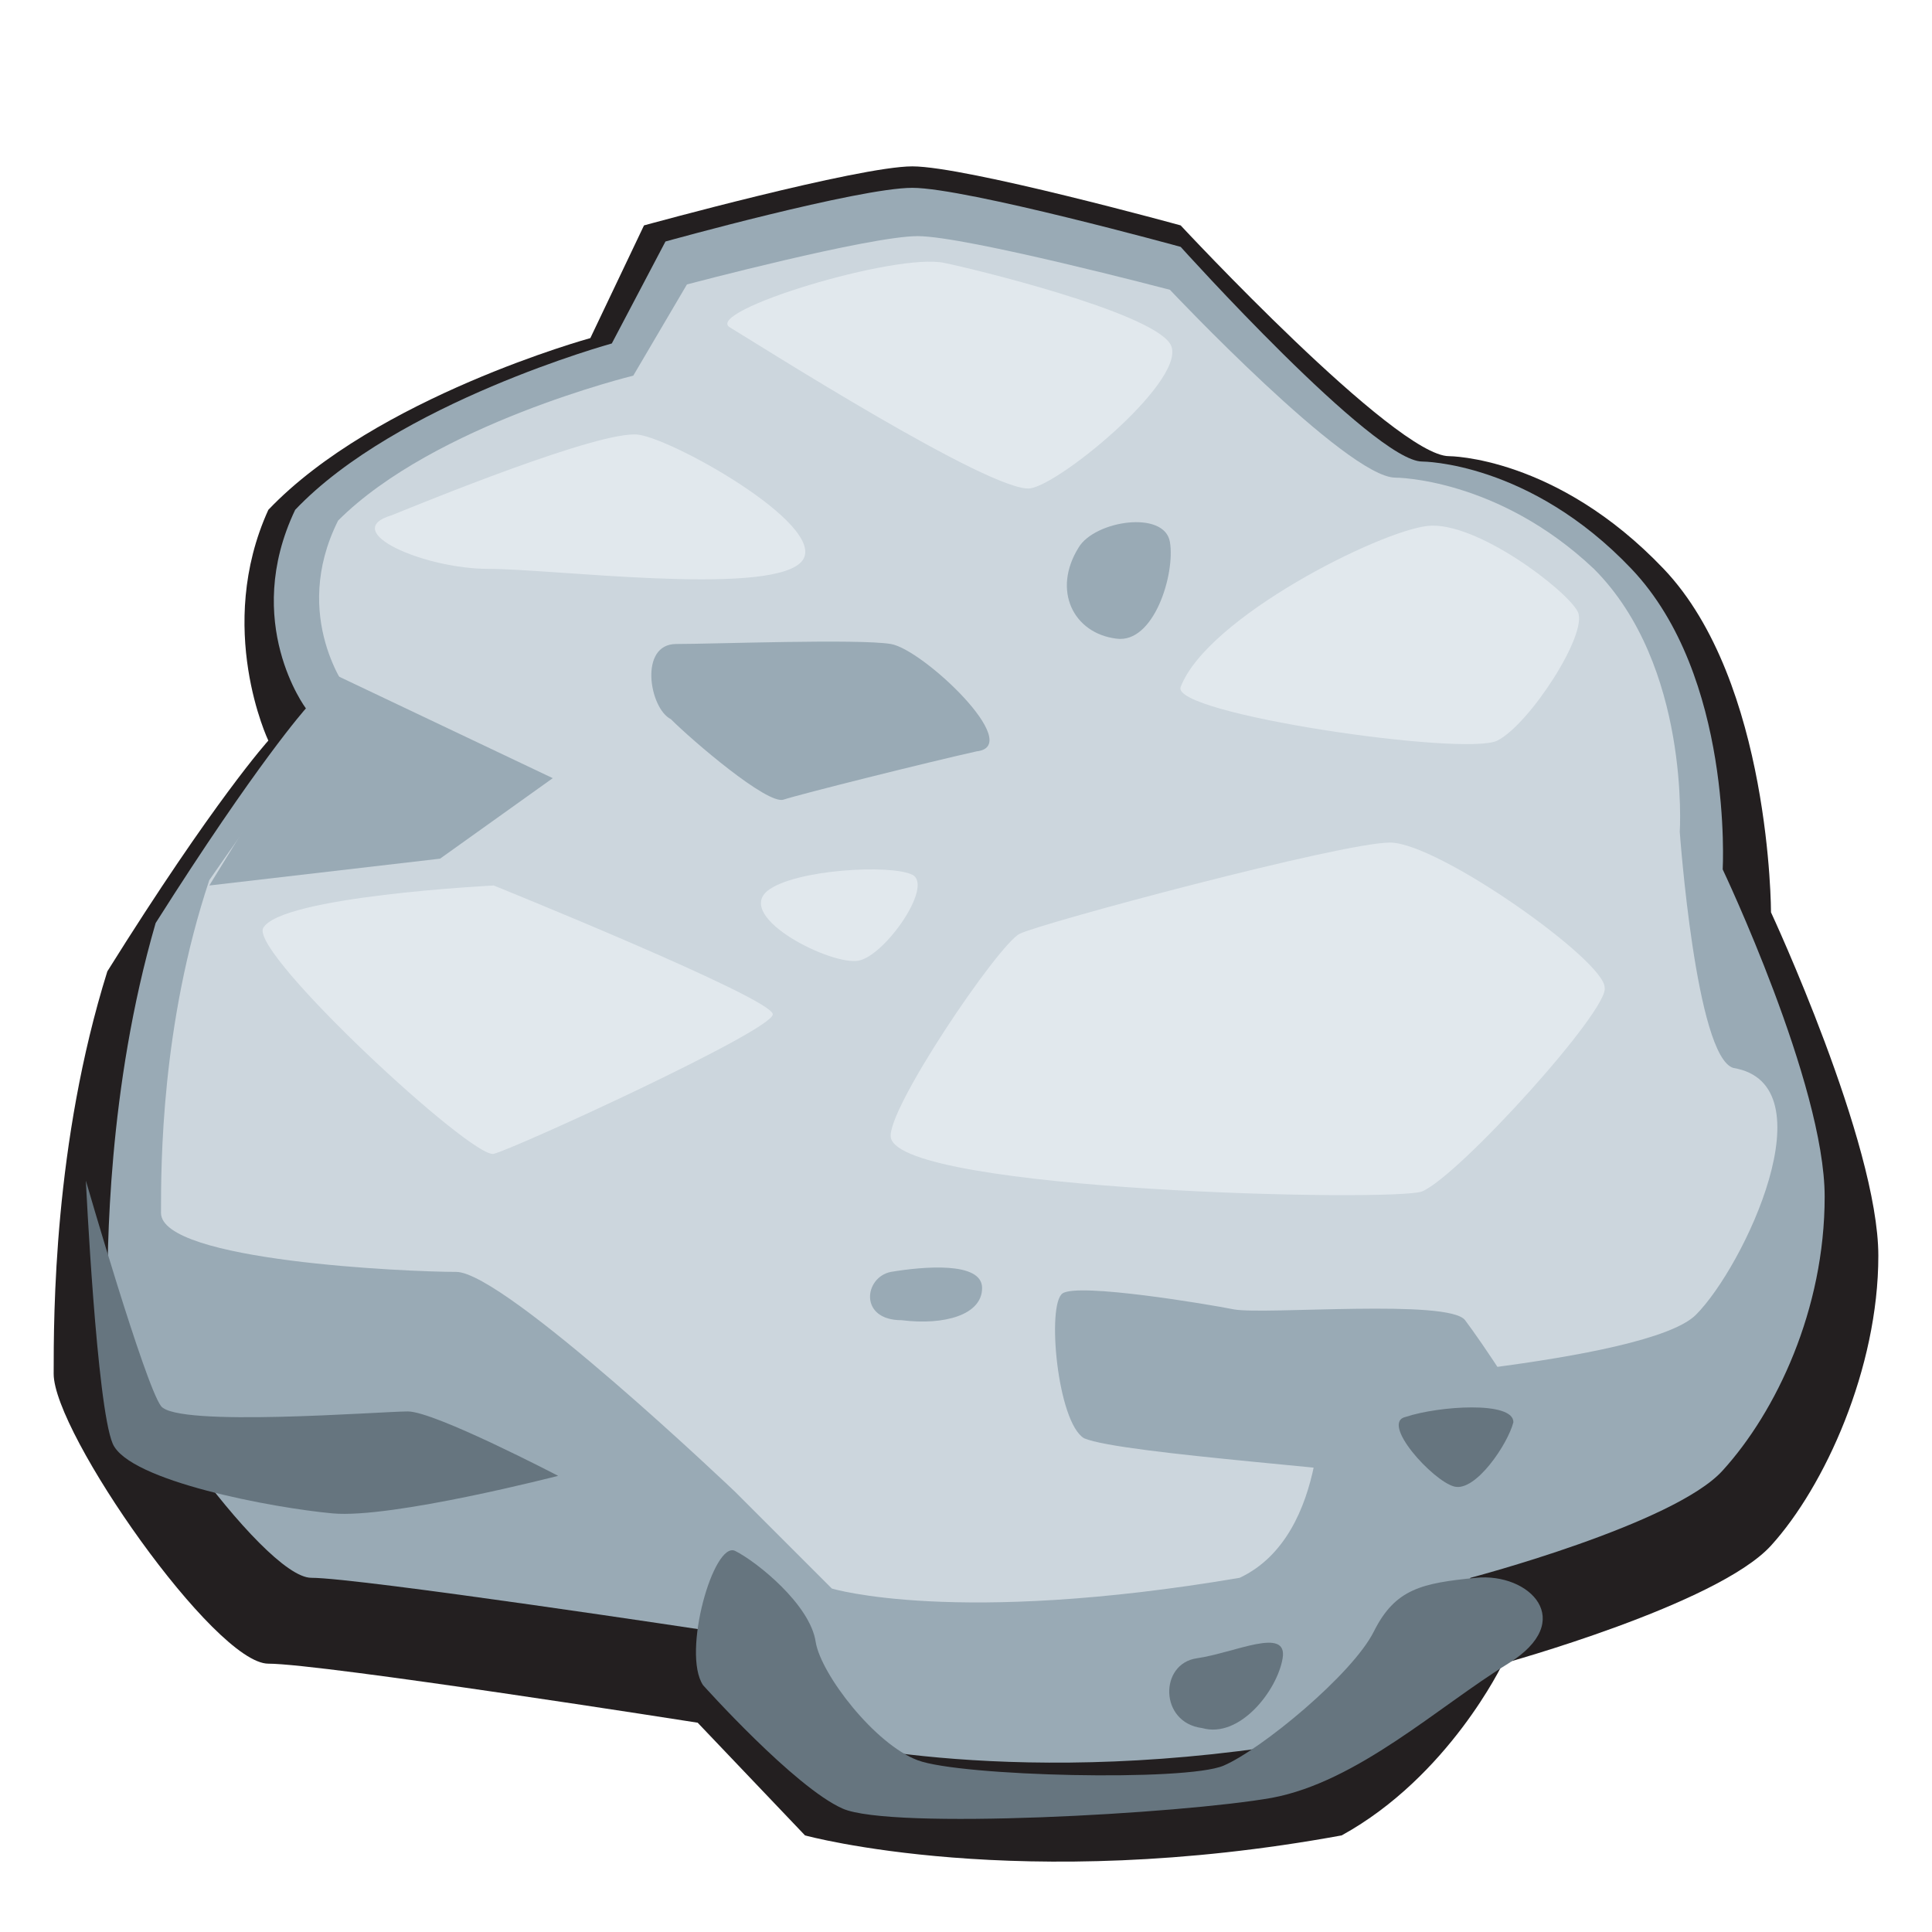 <?xml version="1.0" encoding="utf-8"?>
<!-- Generator: Adobe Illustrator 26.1.0, SVG Export Plug-In . SVG Version: 6.00 Build 0)  -->
<svg version="1.1" id="Layer_1" xmlns="http://www.w3.org/2000/svg" xmlns:xlink="http://www.w3.org/1999/xlink" x="0px" y="0px"
	 viewBox="0 0 36 36" style="enable-background:new 0 0 36 36;" xml:space="preserve">
<style type="text/css">
	.st0{fill:#231F20;}
	.st1{fill:#99AAB5;}
	.st2{fill:#CCD6DD;}
	.st3{fill:#66757F;}
	.st4{fill:#E1E8ED;}
</style>
<path class="st0" d="M12,4.2c0,0,4-1.1,5-1.1s5,1.1,5,1.1s4,4.3,5,4.3c0,0,2,0,4,2.1s2,6.4,2,6.4s2,4.3,2,6.4s-1,4.3-2,5.4
	S28,31,28,31s-1,2.1-3,3.2c-6,1.1-10,0-10,0l-2-2.1c0,0-7-1.1-8-1.1s-4-4.3-4-5.4s0-4.3,1-7.5c2-3.2,3-4.3,3-4.3s-1-2.1,0-4.3
	c2-2.1,6-3.2,6-3.2S12,4.2,12,4.2z"/>
<path class="st1" d="M12.4,4.5c0,0,3.6-1,4.6-1s5,1.1,5,1.1s3.6,4,4.5,4c0,0,2,0,3.9,2c1.9,2,1.7,5.6,1.7,5.6s1.9,4,1.9,6.1
	s-0.9,4-1.9,5.1c-0.9,1-4.7,2-4.7,2s-0.9,2-2.8,3c-5.6,1-9.4,0-9.4,0l-1.9-2c0,0-6.6-1-7.5-1S2,25.3,2,24.3c0-1,0-4,0.9-7.1
	c1.9-3,2.8-4,2.8-4s-1.2-1.6-0.2-3.7c1.9-2,5.9-3.1,5.9-3.1L12.4,4.5z"/>
<path class="st2" d="M12.8,5.3c0,0,3.4-0.9,4.3-0.9s4.7,1,4.7,1s3.3,3.5,4.2,3.5c0,0,1.9,0,3.7,1.7c1.8,1.8,1.6,4.9,1.6,4.9
	s0.3,4.2,1,4.4c1.8,0.3,0.2,3.7-0.7,4.6s-7,1.3-7,1.3s0.2,2.8-1.5,3.6c-5.3,0.9-7.6,0.2-7.6,0.2l-1.8-1.8c0,0-4.3-4.1-5.2-4.1
	S3,23.5,3,22.6s0-3.5,0.9-6.2c1.8-2.6,2.6-3.5,2.6-3.5s-1.1-1.4-0.2-3.2C8.1,7.9,11.8,7,11.8,7S12.8,5.3,12.8,5.3z"/>
<path class="st1" d="M6.3,12.6l4,1.9l-2.1,1.5l-4.3,0.5L6.3,12.6z"/>
<path class="st3" d="M1.6,22c0,0,1.1,3.8,1.4,4.2s4.1,0.1,4.6,0.1s2.8,1.2,2.8,1.2s-3.1,0.8-4.2,0.7s-3.8-0.6-4.1-1.3S1.6,22,1.6,22
	z"/>
<path class="st4" d="M7.3,9.6c0.5-0.2,3.9-1.6,4.6-1.5s3.7,1.8,3,2.4s-4.6,0.1-5.8,0.1S6.3,9.9,7.3,9.6z M4.9,17.3
	c0.3-0.6,4.3-0.8,4.3-0.8s5.2,2.1,5.2,2.4s-4.8,2.5-5.2,2.6S4.7,17.8,4.9,17.3z M16.6,21.2c-0.1-0.5,2-3.6,2.4-3.8s6-1.7,6.9-1.7
	s4,2.2,4,2.7c0.1,0.4-2.7,3.5-3.4,3.8C26,22.4,16.8,22.2,16.6,21.2z M22,12.8c-0.2,0.5,5.3,1.3,5.9,1c0.6-0.3,1.7-2,1.5-2.4
	c-0.2-0.4-1.9-1.7-2.8-1.6C25.7,9.9,22.5,11.5,22,12.8z M17.6,4.9c0.5,0.1,3.8,0.9,4.2,1.5s-2,2.6-2.6,2.7c-0.7,0.1-5.1-2.7-5.6-3
	S16.7,4.7,17.6,4.9z"/>
<path class="st3" d="M13.1,31.4c-0.4-0.6,0.2-2.7,0.6-2.5s1.4,1,1.5,1.7c0.1,0.6,1.1,1.9,1.9,2.2s5,0.4,5.7,0.1s2.4-1.7,2.8-2.5
	s0.9-0.9,1.9-1s1.9,0.8,0.6,1.6c-1.3,0.8-2.8,2.2-4.4,2.5c-1.7,0.3-7.1,0.6-8,0.2S13.1,31.4,13.1,31.4z"/>
<path class="st1" d="M20.2,26.8c-0.5-0.3-0.7-2.5-0.4-2.7s2.7,0.2,3.2,0.3c0.6,0.1,4-0.2,4.3,0.2s1.2,1.7,1.5,2.5
	c0.3,0.8-1.6,0.7-2.3,0.5S20.9,27.1,20.2,26.8z M12.6,12c0.7,0,3.4-0.1,4,0c0.6,0.1,2.5,1.9,1.6,2c-0.9,0.2-3.3,0.8-3.6,0.9
	s-1.7-1.1-2.1-1.5C12.1,13.2,11.9,12,12.6,12z M20.1,10.2c0.3-0.5,1.6-0.7,1.7-0.1c0.1,0.6-0.3,1.9-1,1.8C20,11.8,19.6,11,20.1,10.2
	z M16.6,23.7c0.6-0.1,1.7-0.2,1.7,0.3s-0.7,0.7-1.5,0.6C16,24.6,16.1,23.8,16.6,23.7z"/>
<path class="st4" d="M14.3,16.6c0.5-0.4,2.3-0.5,2.7-0.3s-0.5,1.5-1,1.6C15.5,18,13.7,17.1,14.3,16.6z"/>
<path class="st3" d="M26.2,26.4c0.6-0.2,2-0.3,2,0.1c-0.1,0.4-0.7,1.3-1.1,1.2S25.7,26.5,26.2,26.4z M22.3,30.9
	c0.7-0.1,1.7-0.6,1.6,0s-0.8,1.5-1.5,1.3C21.6,32.1,21.6,31,22.3,30.9z"/>
</svg>
